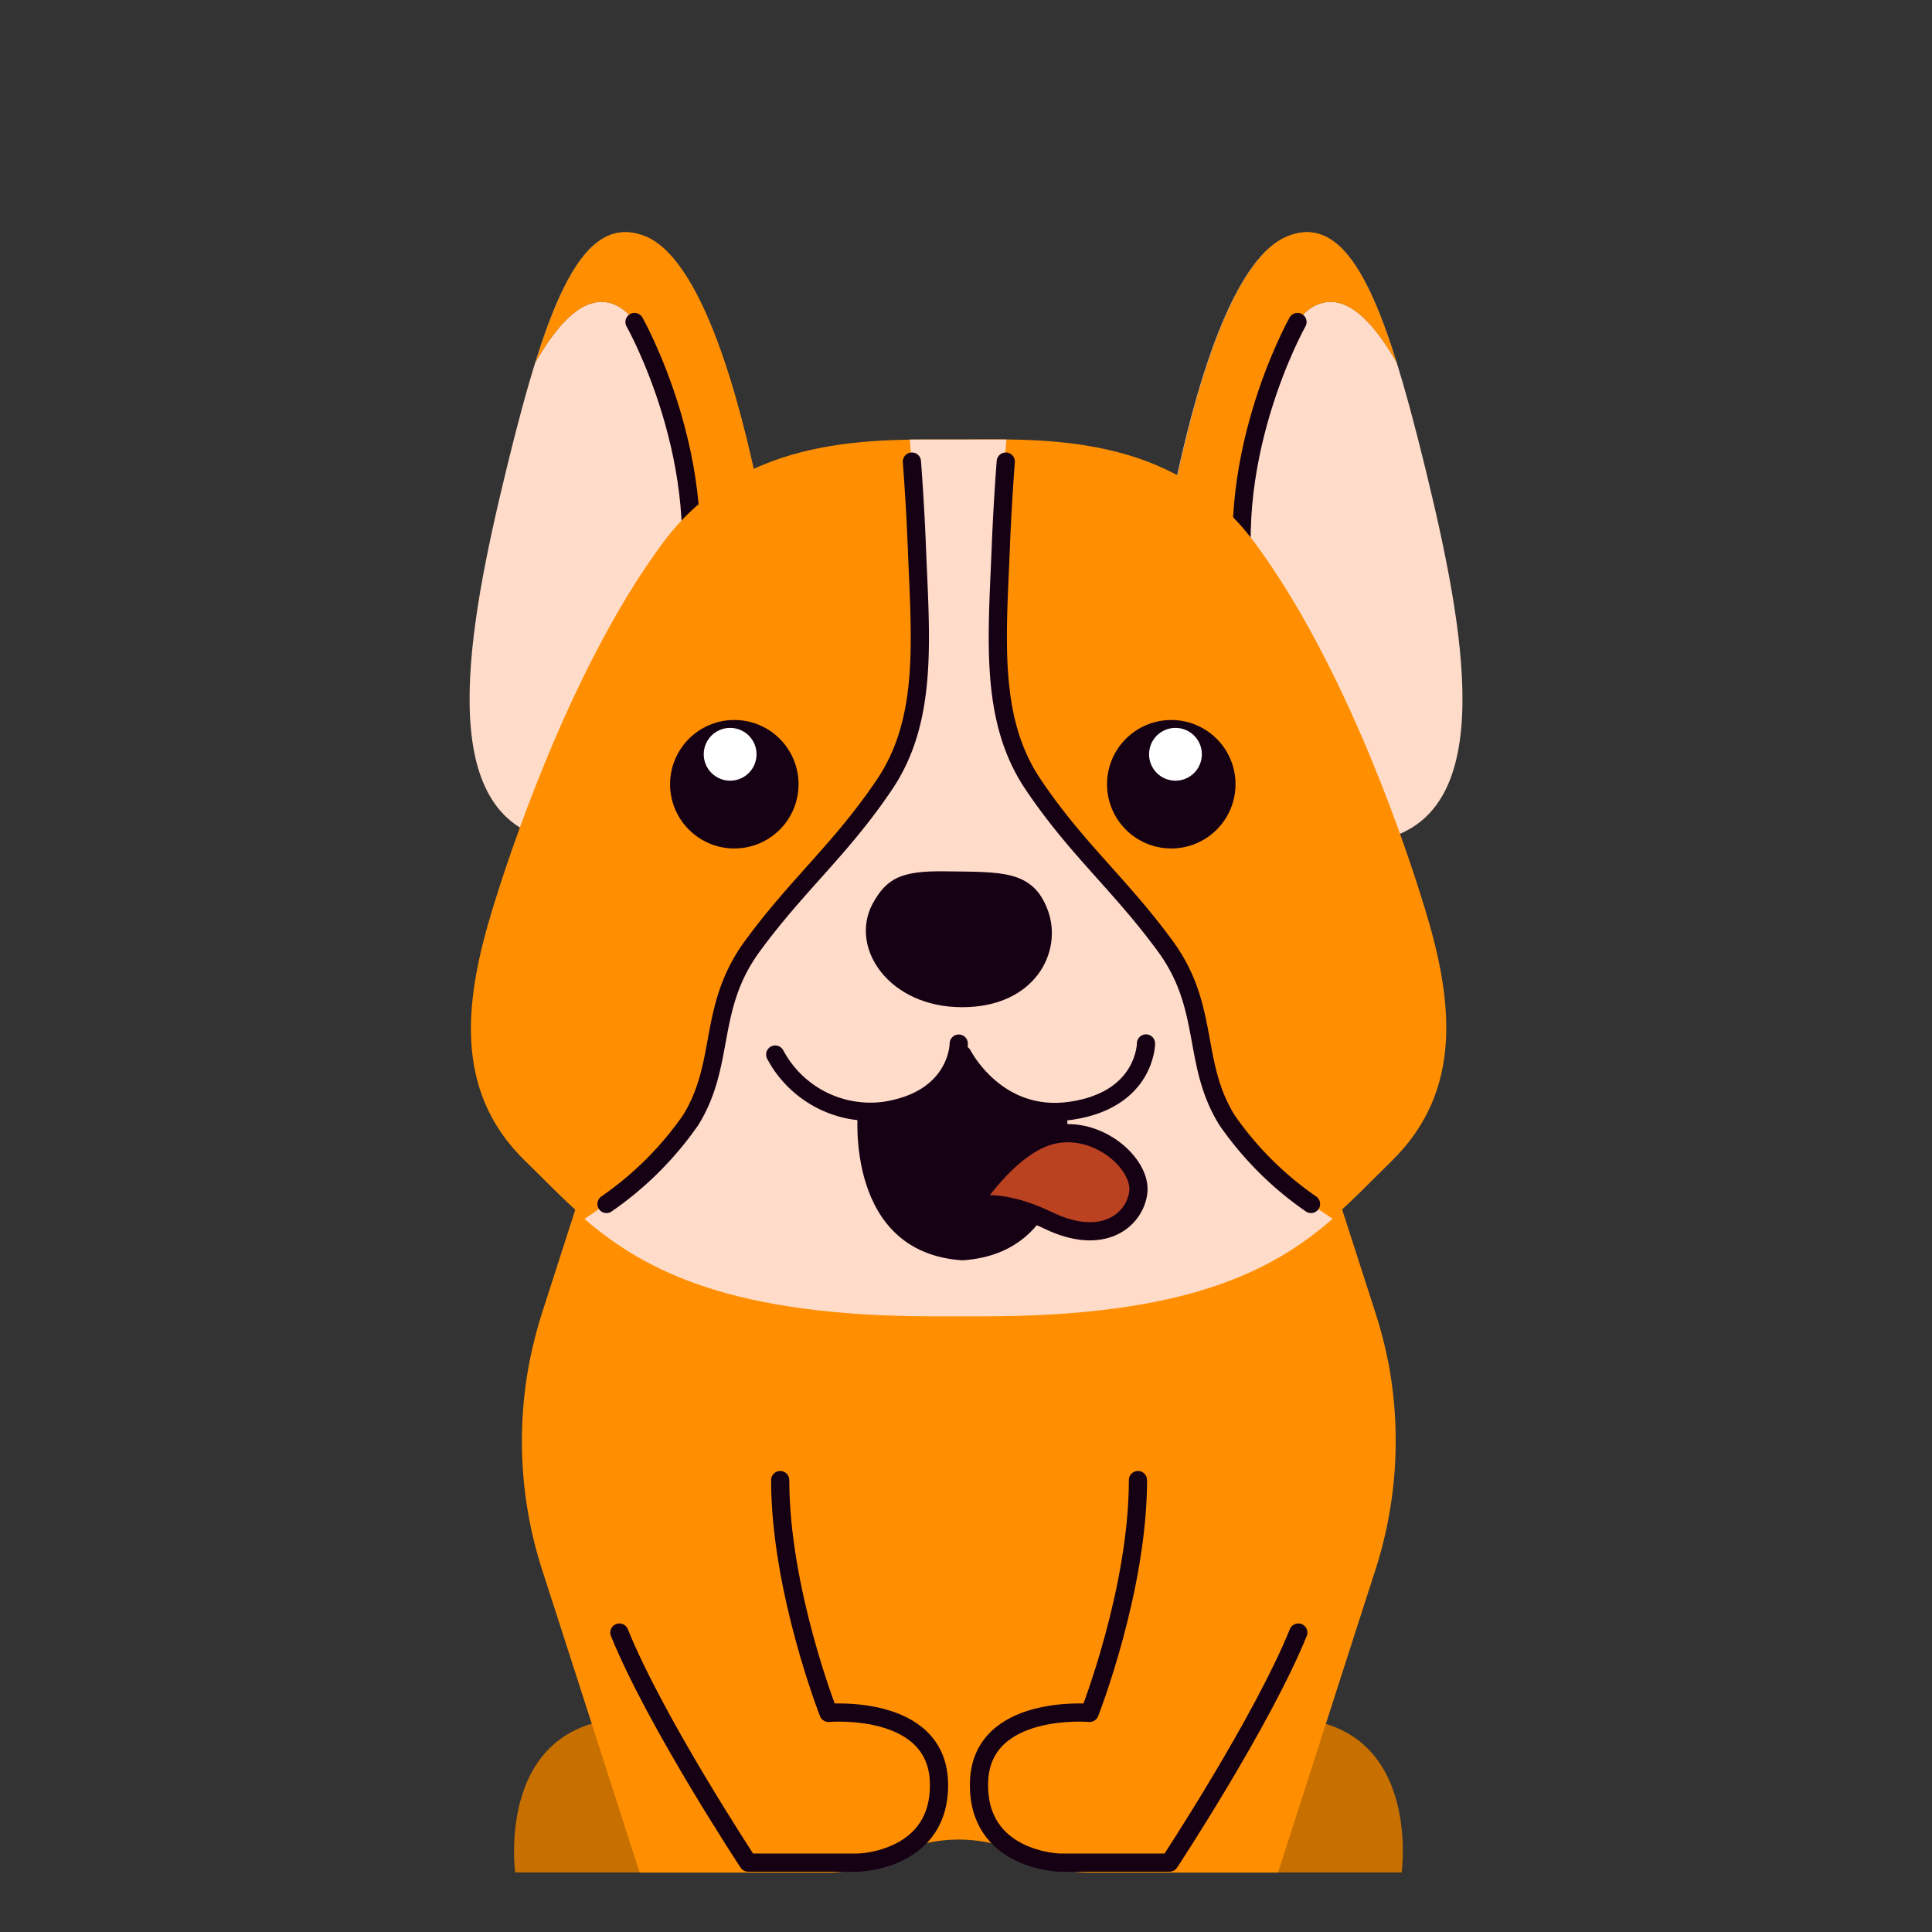 <svg id="Layer_1" data-name="Layer 1" xmlns="http://www.w3.org/2000/svg" viewBox="0 0 120 120"><rect x="0" y="0" width="120" height="120" fill="#333333" stroke="none"/><title>Cute Animals Vector Collection - Scene 3</title><path d="M79.36,116.3h7.7s1.33-9.59-7.37-9.59Z" fill="#c77000"/><path d="M39.74,116.3H32s-1.32-9.59,7.37-9.59Z" fill="#c77000"/><path d="M85.38,97.66l-1.14,3.54-4.86,15.11H67.67a8,8,0,0,1-3.84-1,9.25,9.25,0,0,0-8.56,0,8,8,0,0,1-3.83,1H39.73l-4.86-15.1-1.15-3.56a26.08,26.08,0,0,1-.89-12.76,28.29,28.29,0,0,1,.84-3.35l6.08-18.88,1.16-3.61H78.19l1.16,3.61,6.08,18.88a27,27,0,0,1,.85,3.35A26.11,26.11,0,0,1,85.38,97.66Z" fill="#ff8f00"/><path d="M72.75,31.27c.87-4.35,3.22-14.89,7.14-16.55s6.1,4,8.62,14.29S93,50.26,86.08,52.09,72.75,31.27,72.75,31.27Z" fill="#ffdcc9"/><path d="M86.74,22.5c-1.36-2.38-3.1-4.37-4.94-3.57-4,1.75-5.06,16-5.06,16l-2.95-.35c-.67-2-1-3.34-1-3.34.87-4.35,3.22-14.89,7.14-16.55C82.88,13.46,84.85,16.45,86.74,22.5Z" fill="#78501e"/><path d="M86.74,22.5c-1.36-2.38-3.1-4.37-4.94-3.57-4,1.75-5.06,16-5.06,16l-2.95-.35c-.67-2-1-3.34-1-3.34.87-4.35,3.22-14.89,7.14-16.55C82.88,13.46,84.85,16.45,86.74,22.5Z" fill="#ff8f00"/><path d="M80.59,20s-5,8.88-3,17.94" fill="none" stroke="#160014" stroke-linecap="round" stroke-linejoin="round" stroke-width="1.13"/><path d="M47.25,31.27c-.87-4.35-3.22-14.89-7.14-16.55S34,18.73,31.49,29,27,50.26,33.92,52.09,47.25,31.27,47.25,31.27Z" fill="#ffdcc9"/><path d="M33.26,22.5c1.36-2.38,3.1-4.37,4.94-3.57,4,1.75,5.06,16,5.06,16l3-.35c.67-2,1-3.34,1-3.34-.87-4.35-3.22-14.89-7.14-16.55C37.12,13.46,35.15,16.45,33.26,22.5Z" fill="#78501e"/><path d="M33.26,22.5c1.36-2.38,3.1-4.37,4.94-3.57,4,1.75,5.06,16,5.06,16l3-.35c.67-2,1-3.34,1-3.34-.87-4.35-3.22-14.89-7.14-16.55C37.12,13.46,35.15,16.45,33.26,22.5Z" fill="#ff8f00"/><path d="M39.41,20S44.46,28.92,42.46,38" fill="none" stroke="#160014" stroke-linecap="round" stroke-linejoin="round" stroke-width="1.13"/><path d="M88.47,56.33C86.73,50.64,83,40.53,77.91,33.68S64.67,27.29,59.55,27.3s-13.28-.42-18.35,6.38-8.83,17-10.57,22.65-2.55,11.38,2,15.79S41,81.76,58,81.76h3c17.07,0,20.9-5.22,25.43-9.64S90.22,62,88.47,56.33Z" fill="#ff8f00"/><path d="M82.77,75.7C79,79,73.59,81.76,61.07,81.76H58c-12.53,0-17.93-2.81-21.7-6.05,1.51-1,4.87-3.4,6.56-6.14,2.2-3.6,1-7,3.85-10.8s5.55-6,8.22-10.06,2.21-9,2-14.68c-.11-2.75-.28-5.07-.42-6.73,1.08,0,2.1,0,3,0s2,0,3,0c-.14,1.66-.31,4-.42,6.73-.23,5.69-.7,10.66,2,14.68s5.41,6.22,8.22,10.06S74,66,76.21,69.57C77.89,72.31,81.26,74.71,82.77,75.7Z" fill="#ffdcc9"/><path d="M38.47,101.4c2.24,5.55,8,14.29,8,14.29h6.85s5.15-.12,5-5-6.86-4.3-6.86-4.3-3-7.62-3-14.46" fill="none" stroke="#160014" stroke-linecap="round" stroke-linejoin="round" stroke-width="1.13"/><path d="M80.64,101.4c-2.25,5.55-8,14.29-8,14.29H65.81s-5.14-.12-5-5,6.87-4.3,6.87-4.3,3-7.62,3-14.46" fill="none" stroke="#160014" stroke-linecap="round" stroke-linejoin="round" stroke-width="1.13"/><circle cx="72.75" cy="48.71" r="3.99" fill="#160014"/><circle cx="73.01" cy="46.85" r="1.64" fill="#fff"/><circle cx="45.61" cy="48.71" r="3.99" fill="#160014"/><circle cx="45.35" cy="46.85" r="1.64" fill="#fff"/><path d="M62.47,28.67c-.11,1.48-.23,3.3-.31,5.36-.23,5.69-.7,10.66,2,14.68s5.41,6.22,8.22,10.06S74,66,76.21,69.57a20.49,20.49,0,0,0,5.22,5.21" fill="none" stroke="#160014" stroke-linecap="round" stroke-linejoin="round" stroke-width="1.13"/><path d="M56.64,28.67c.11,1.48.23,3.3.31,5.36.23,5.69.7,10.66-2,14.68s-5.41,6.22-8.22,10.06S45.1,66,42.9,69.57a20.68,20.68,0,0,1-5.23,5.21" fill="none" stroke="#160014" stroke-linecap="round" stroke-linejoin="round" stroke-width="1.13"/><path d="M58.71,54.12c3.48.05,5.45-.11,6.38,2.44s-.79,6-5.33,6-7-3.66-5.58-6.39C55.06,54.53,56,54.08,58.71,54.12Z" fill="#160014"/><path d="M59.78,65.5s2.11,4.18,6.75,3.49,4.65-4.18,4.65-4.18" fill="none" stroke="#160014" stroke-linecap="round" stroke-linejoin="round" stroke-width="1.13"/><path d="M48.15,65.5A6.7,6.7,0,0,0,54.91,69c4.64-.7,4.64-4.18,4.64-4.18" fill="none" stroke="#160014" stroke-linecap="round" stroke-linejoin="round" stroke-width="1.13"/><path d="M66.27,69.07c-4.76-.39-6.49-2.84-6.49-2.84s-1.74,2.45-6.5,2.84c0,0-.83,8.74,6.5,9.21C67.1,77.81,66.27,69.07,66.27,69.07Z" fill="#160014"/><path d="M60.25,75s1.51-.81,4.87.81,5.35,0,5.58-1.74-2.44-4.18-5.23-3.6S60.25,75,60.25,75Z" fill="#ba4221" stroke="#160014" stroke-linecap="round" stroke-linejoin="round" stroke-width="1.13"/></svg>